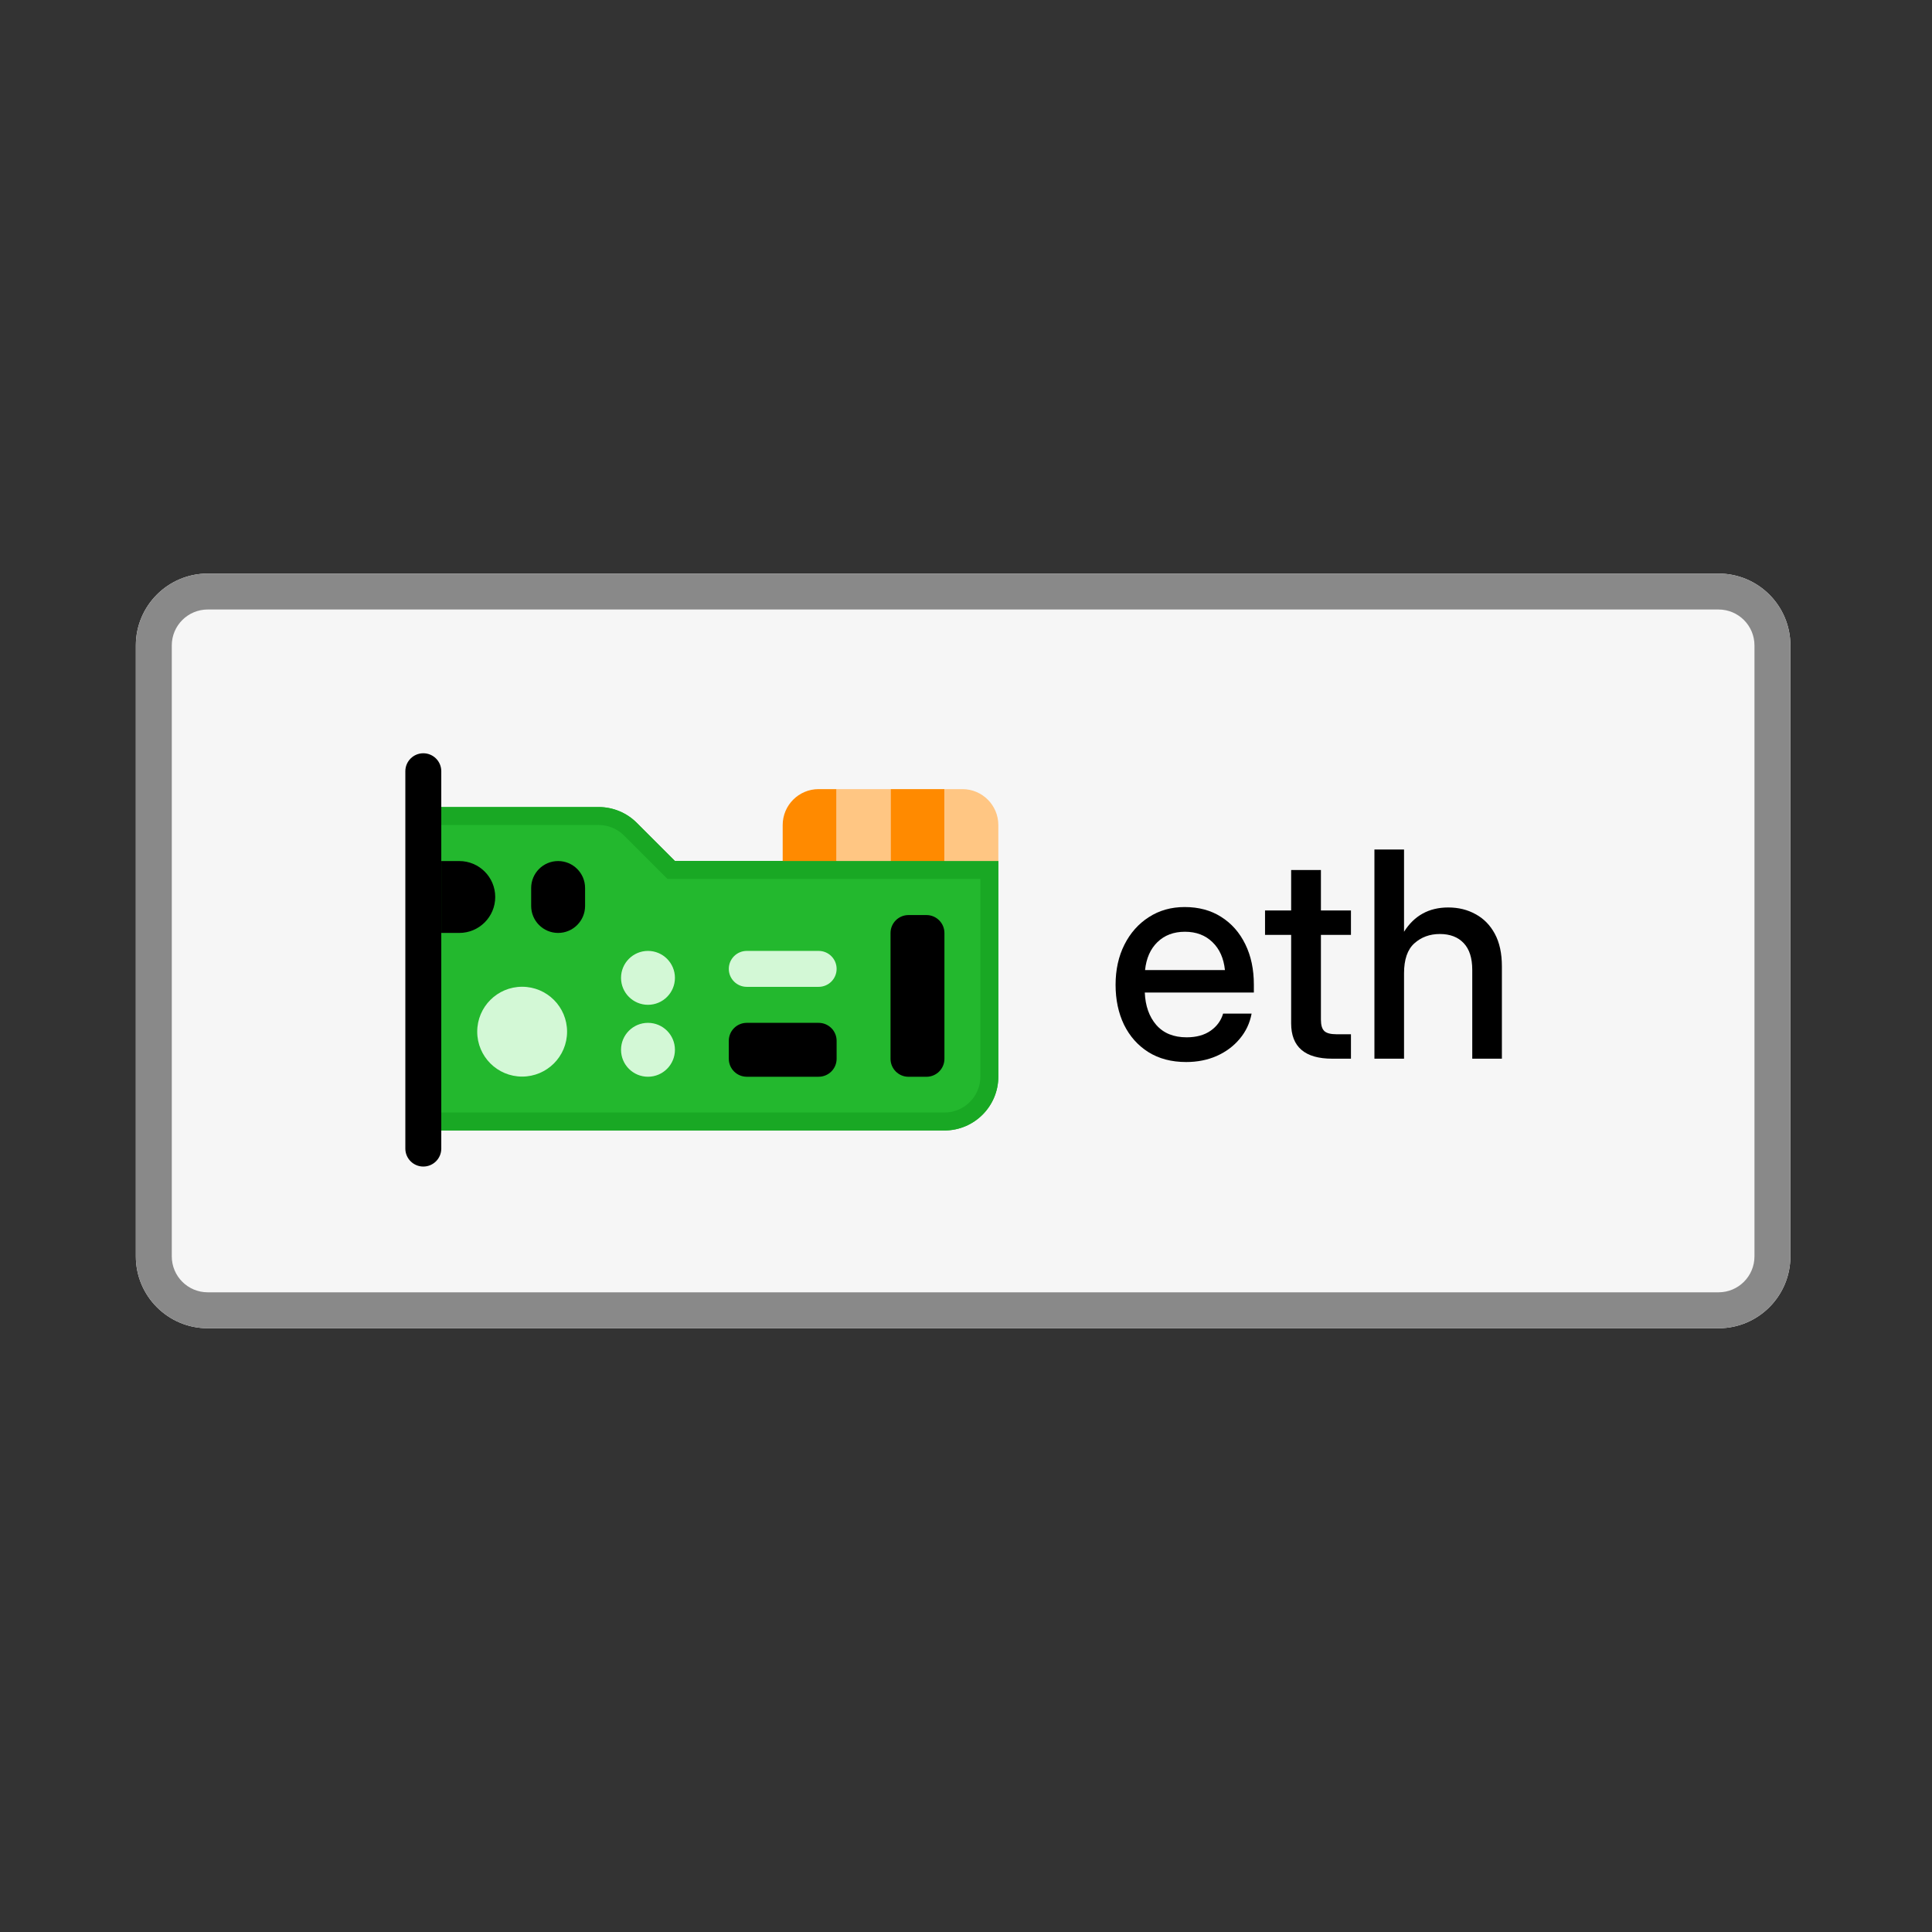 <svg width="128" height="128" viewBox="0 0 128 128" fill="none" xmlns="http://www.w3.org/2000/svg">
<rect x="0" y="0" width="128" height="128" fill="#333333" stroke="none"/>
<path d="M9 42.762C9 40.132 11.132 38 13.762 38H113.857C116.487 38 118.619 40.132 118.619 42.762V83.238C118.619 85.868 116.487 88 113.857 88H13.762C11.132 88 9 85.868 9 83.238V42.762Z" fill="#F6F6F6"/>
<path d="M113.857 85.619V88H13.762V85.619H113.857ZM116.238 83.238V42.762C116.238 41.447 115.172 40.381 113.857 40.381H13.762C12.447 40.381 11.381 41.447 11.381 42.762V83.238C11.381 84.553 12.447 85.619 13.762 85.619V88L13.517 87.994C11.082 87.871 9.129 85.918 9.006 83.483L9 83.238V42.762C9 40.132 11.132 38 13.762 38H113.857C116.487 38 118.619 40.132 118.619 42.762V83.238C118.619 85.786 116.618 87.867 114.102 87.994L113.857 88V85.619C115.172 85.619 116.238 84.553 116.238 83.238Z" fill="#898989"/>
<path d="M93.021 64.484V70.139H91.059V56.281H93.021V61.731C93.697 60.659 94.673 60.122 95.951 60.122C96.627 60.122 97.231 60.271 97.764 60.569C98.304 60.86 98.728 61.294 99.038 61.871C99.349 62.447 99.504 63.164 99.504 64.019V70.139H97.541V64.261C97.541 63.474 97.352 62.882 96.974 62.485C96.596 62.082 96.069 61.88 95.393 61.88C94.723 61.88 94.159 62.088 93.7 62.503C93.247 62.913 93.021 63.573 93.021 64.484Z" fill="black"/>
<path d="M89.504 60.319V61.938H87.514V67.546C87.514 67.912 87.588 68.166 87.737 68.308C87.886 68.451 88.156 68.522 88.546 68.522H89.504V70.141H88.267C86.451 70.141 85.542 69.359 85.542 67.797V61.938H83.812V60.319H85.542V57.641H87.514V60.319H89.504Z" fill="black"/>
<path d="M78.588 70.362C77.615 70.362 76.778 70.141 76.077 69.701C75.383 69.261 74.846 68.656 74.468 67.888C74.096 67.113 73.91 66.232 73.91 65.246C73.91 64.248 74.106 63.361 74.496 62.586C74.887 61.811 75.426 61.204 76.114 60.763C76.803 60.317 77.593 60.094 78.486 60.094C79.416 60.094 80.222 60.311 80.904 60.745C81.593 61.179 82.126 61.783 82.504 62.558C82.882 63.327 83.071 64.217 83.071 65.228V65.758H75.845C75.882 66.644 76.136 67.361 76.607 67.906C77.085 68.452 77.754 68.725 78.616 68.725C79.261 68.725 79.791 68.579 80.207 68.288C80.622 67.996 80.898 67.618 81.034 67.153H82.922C82.805 67.785 82.541 68.343 82.132 68.827C81.729 69.311 81.22 69.689 80.607 69.962C79.999 70.228 79.326 70.362 78.588 70.362ZM75.863 64.27H81.155C81.075 63.489 80.799 62.871 80.328 62.419C79.856 61.96 79.249 61.731 78.505 61.731C77.761 61.731 77.153 61.96 76.682 62.419C76.217 62.871 75.944 63.489 75.863 64.27Z" fill="black"/>
<path fill-rule="evenodd" clip-rule="evenodd" d="M28.047 74.897V53.469H39.663C40.61 53.469 41.518 53.845 42.188 54.515L44.714 57.04H66.142V71.326C66.142 73.298 64.543 74.897 62.571 74.897H28.047Z" fill="#23B82E"/>
<path d="M39.663 53.469C40.61 53.469 41.519 53.845 42.188 54.515L44.714 57.04H66.142V71.326C66.142 73.298 64.543 74.897 62.571 74.897H28.047V53.469H39.663ZM29.237 73.707H62.571C63.886 73.707 64.952 72.641 64.952 71.326V58.231H44.221L41.347 55.357C40.9 54.91 40.295 54.659 39.663 54.659H29.237V73.707Z" fill="#19A824"/>
<path d="M26.855 51.097C26.855 50.439 27.389 49.906 28.046 49.906V49.906C28.703 49.906 29.236 50.439 29.236 51.097V76.097C29.236 76.754 28.703 77.287 28.046 77.287V77.287C27.389 77.287 26.855 76.754 26.855 76.097V51.097Z" fill="black"/>
<path d="M35.191 58.833C35.191 57.846 35.991 57.047 36.977 57.047V57.047C37.963 57.047 38.763 57.846 38.763 58.833V60.023C38.763 61.009 37.963 61.809 36.977 61.809V61.809C35.991 61.809 35.191 61.009 35.191 60.023V58.833Z" fill="black"/>
<path d="M29.238 57.047H30.429C31.744 57.047 32.81 58.113 32.81 59.428V59.428C32.81 60.743 31.744 61.809 30.429 61.809H29.238V57.047Z" fill="black"/>
<path d="M59 52.281H62.571V57.043H59V52.281Z" fill="#FF8A00"/>
<path d="M51.855 54.662C51.855 53.347 52.922 52.281 54.236 52.281H55.427V57.043H51.855V54.662Z" fill="#FF8A00"/>
<path d="M62.57 52.281H63.761C65.076 52.281 66.142 53.347 66.142 54.662V57.043H62.57V52.281Z" fill="#FFC683"/>
<path d="M55.43 52.281H59.001V57.043H55.43V52.281Z" fill="#FFC683"/>
<path d="M59 61.816C59 61.158 59.533 60.625 60.191 60.625H61.381C62.038 60.625 62.571 61.158 62.571 61.816V70.149C62.571 70.806 62.038 71.339 61.381 71.339H60.191C59.533 71.339 59 70.806 59 70.149V61.816Z" fill="black"/>
<path d="M48.285 68.956C48.285 68.299 48.818 67.766 49.476 67.766H54.237C54.895 67.766 55.428 68.299 55.428 68.956V70.147C55.428 70.804 54.895 71.337 54.237 71.337H49.476C48.818 71.337 48.285 70.804 48.285 70.147V68.956Z" fill="black"/>
<path d="M48.285 64.191C48.285 63.533 48.818 63 49.476 63H54.237C54.895 63 55.428 63.533 55.428 64.191V64.191C55.428 64.848 54.895 65.381 54.237 65.381H49.476C48.818 65.381 48.285 64.848 48.285 64.191V64.191Z" fill="#D3F8D6"/>
<path d="M37.57 68.351C37.57 69.995 36.237 71.327 34.593 71.327C32.95 71.327 31.617 69.995 31.617 68.351C31.617 66.707 32.95 65.375 34.593 65.375C36.237 65.375 37.57 66.707 37.57 68.351Z" fill="#D3F8D6"/>
<path d="M44.716 64.786C44.716 65.772 43.916 66.571 42.93 66.571C41.944 66.571 41.145 65.772 41.145 64.786C41.145 63.8 41.944 63 42.93 63C43.916 63 44.716 63.8 44.716 64.786Z" fill="#D3F8D6"/>
<path d="M44.716 69.551C44.716 70.538 43.916 71.337 42.93 71.337C41.944 71.337 41.145 70.538 41.145 69.551C41.145 68.565 41.944 67.766 42.93 67.766C43.916 67.766 44.716 68.565 44.716 69.551Z" fill="#D3F8D6"/>
</svg>
